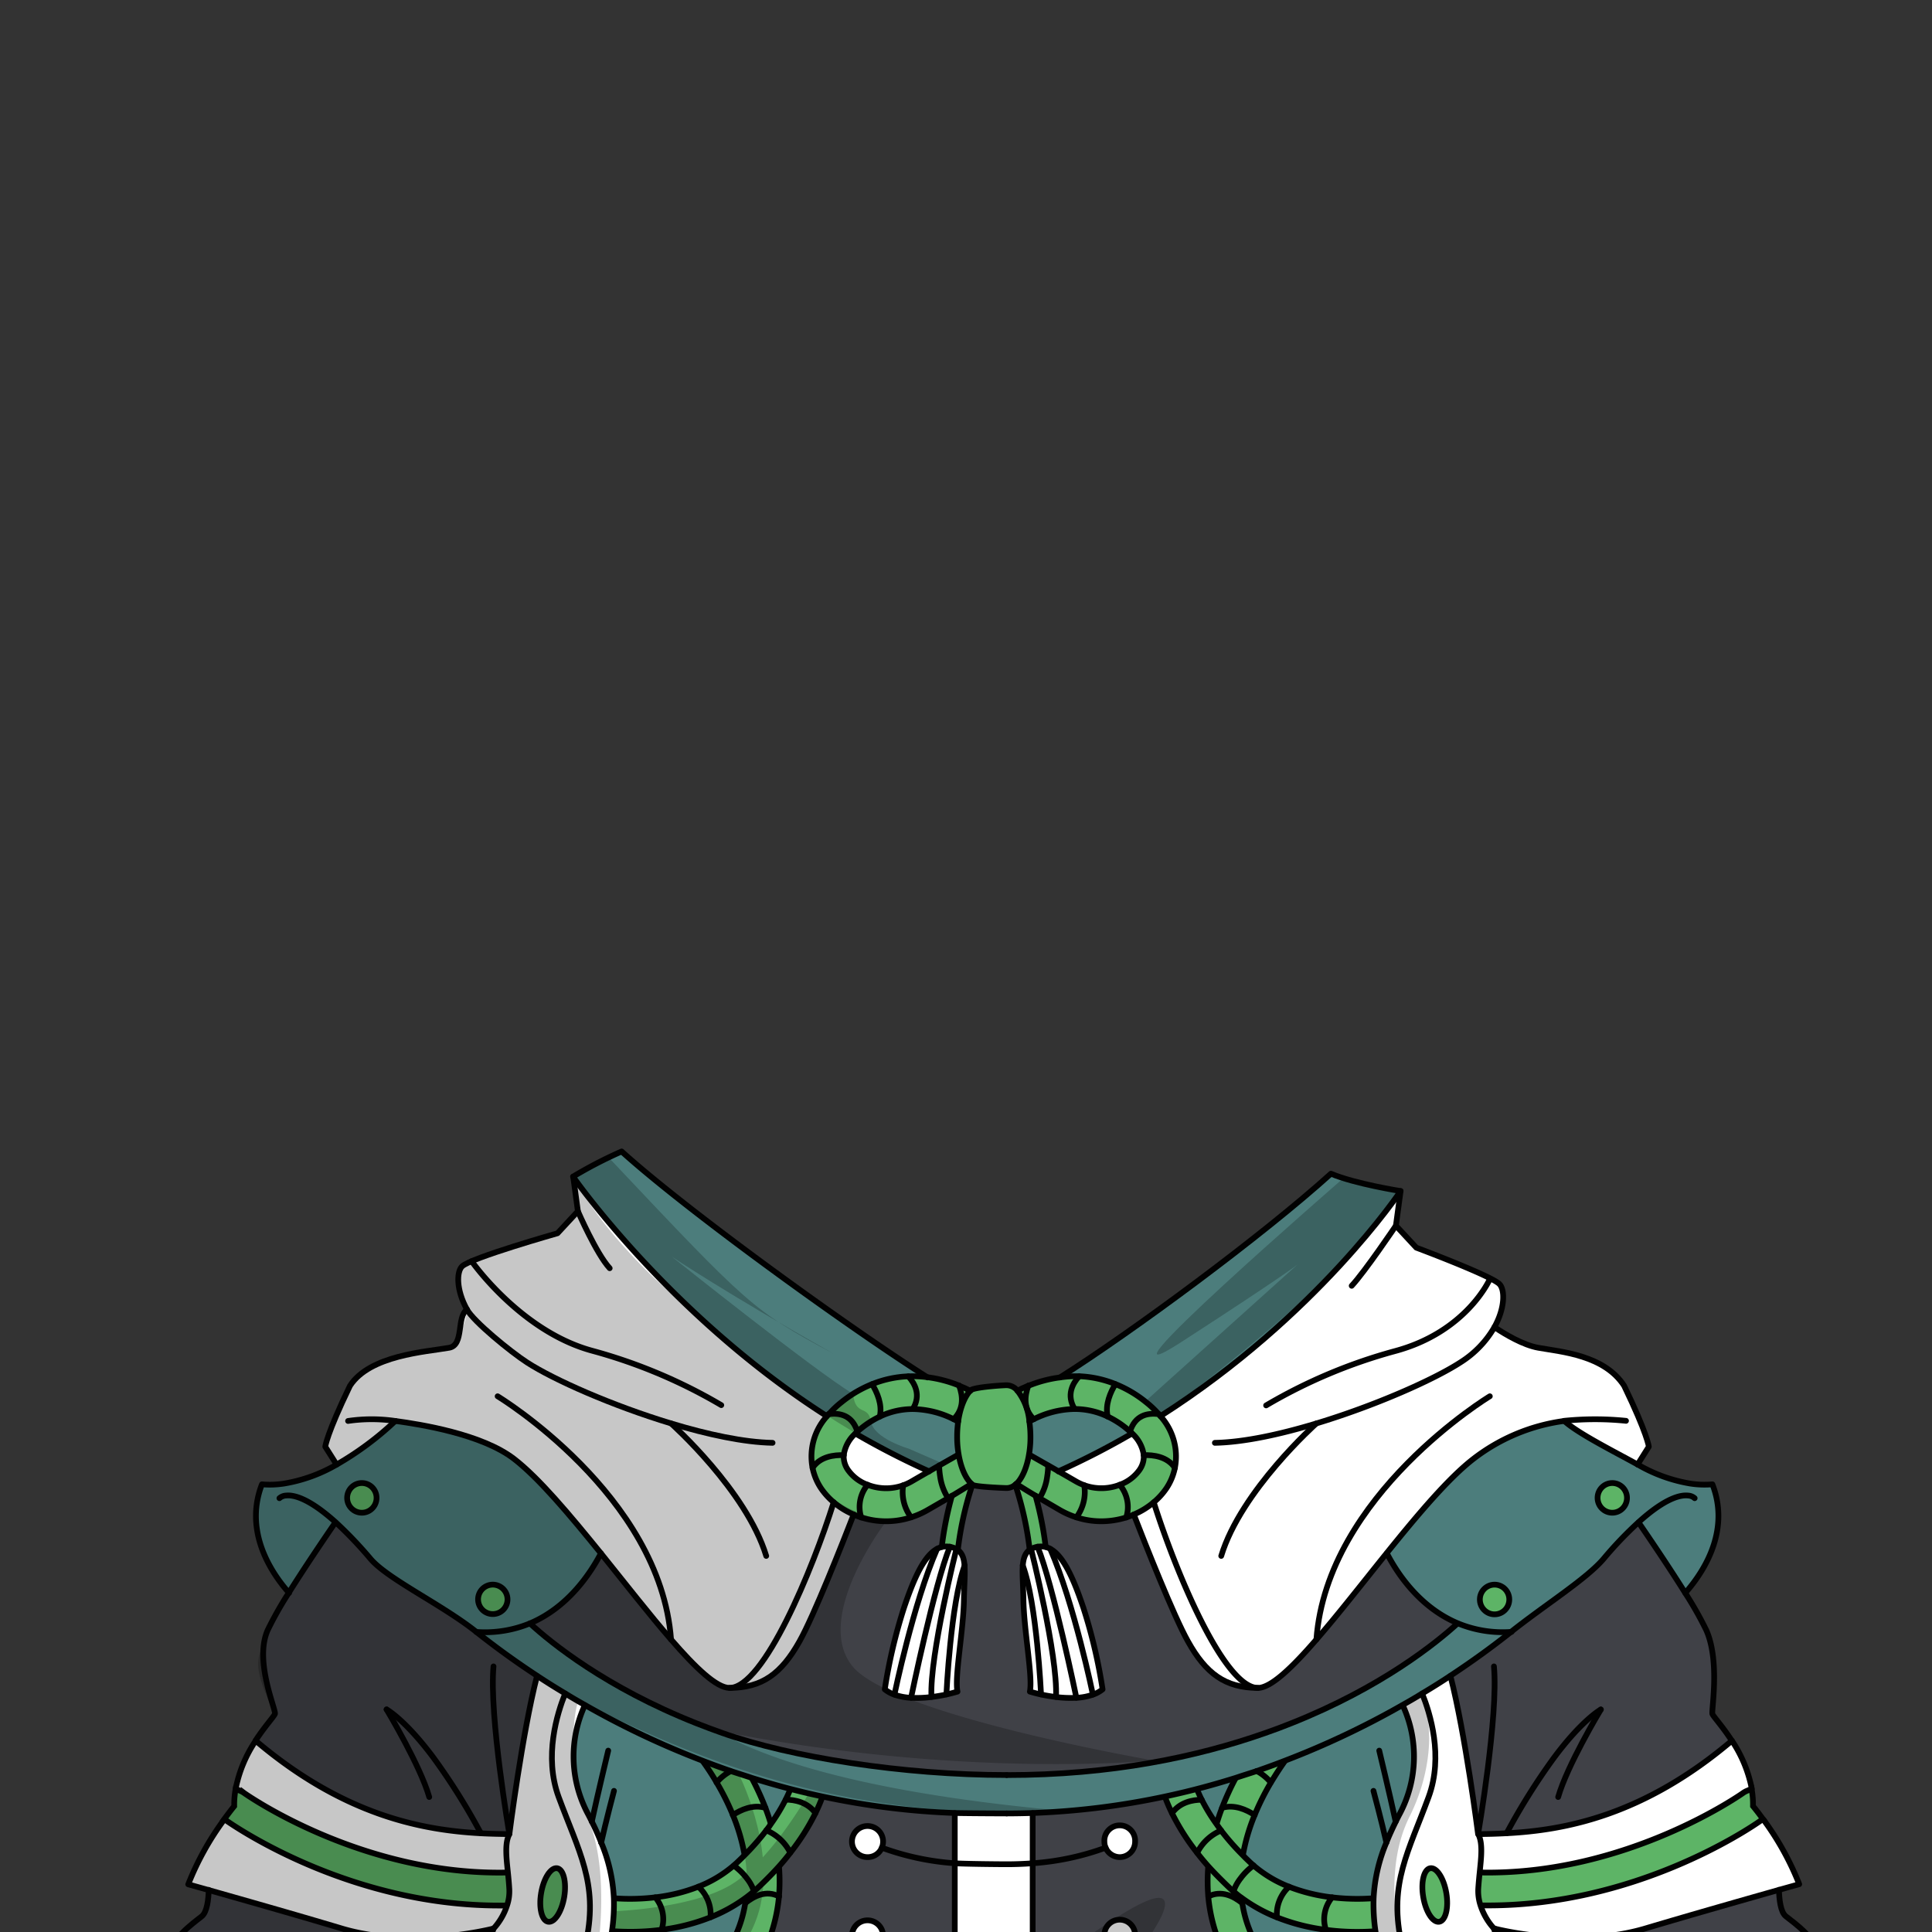 <svg xmlns="http://www.w3.org/2000/svg" viewBox="0 0 432 432">
  <rect x="0" y="0" width="432" height="432" fill="#333333" stroke="none"/>
  <defs>
    <style>.GUNDAN_LIZARD_OUTFIT_LIZARD_OUTFIT_6_cls-1{isolation:isolate;}.GUNDAN_LIZARD_OUTFIT_LIZARD_OUTFIT_6_cls-2{fill:#404147;}.GUNDAN_LIZARD_OUTFIT_LIZARD_OUTFIT_6_cls-3{fill:#5db466;}.GUNDAN_LIZARD_OUTFIT_LIZARD_OUTFIT_6_cls-4{fill:#4c7d7c;}.GUNDAN_LIZARD_OUTFIT_LIZARD_OUTFIT_6_cls-5{fill:#fff;}.GUNDAN_LIZARD_OUTFIT_LIZARD_OUTFIT_6_cls-6,.GUNDAN_LIZARD_OUTFIT_LIZARD_OUTFIT_6_cls-7{fill:none;stroke:#010101;stroke-width:1.28px;}.GUNDAN_LIZARD_OUTFIT_LIZARD_OUTFIT_6_cls-6{stroke-linecap:round;stroke-linejoin:round;}.GUNDAN_LIZARD_OUTFIT_LIZARD_OUTFIT_6_cls-7{stroke-miterlimit:10;}.GUNDAN_LIZARD_OUTFIT_LIZARD_OUTFIT_6_cls-8{opacity:0.22;mix-blend-mode:multiply;}.GUNDAN_LIZARD_OUTFIT_LIZARD_OUTFIT_6_cls-9{fill:#010101;}</style>
  </defs>
  <g class="GUNDAN_LIZARD_OUTFIT_LIZARD_OUTFIT_6_cls-1">
    <g id="Outfit">
      <path class="GUNDAN_LIZARD_OUTFIT_LIZARD_OUTFIT_6_cls-2" d="M337.8,450c-2.27,4.49-5.71,9.22-9.69,12.12a13.91,13.91,0,0,1-6.38,2.77c-4.53.56-7.48-4.32-9.54-10.72a43.16,43.16,0,0,1-5.31.31,48.66,48.66,0,0,1-6-.37A40.9,40.9,0,0,1,286,449.49a29.34,29.34,0,0,1-11.64-11.55,28.4,28.4,0,0,1-1.83-3.89,36.59,36.59,0,0,1-2.35-10,41.39,41.39,0,0,1,0-6.77c-.89-1-1.73-2-2.48-3a49.65,49.65,0,0,1-5.63-8.87,36.47,36.47,0,0,1-1.58-3.68,171.36,171.36,0,0,1-29.57,3.68v62.18H337.48l.32-11.2A35,35,0,0,0,337.8,450Zm-87.43,7.43a3.42,3.42,0,0,1-3.15-2.11,3.36,3.36,0,0,1-.28-1.37,3.44,3.44,0,1,1,3.43,3.48Zm0-21.09a3.42,3.42,0,0,1-3.15-2.11,3.36,3.36,0,0,1-.28-1.37,3.44,3.44,0,1,1,3.43,3.48Zm0-21.09a3.48,3.48,0,0,1-3.43-3.48,3.44,3.44,0,1,1,3.43,3.48Z" />
      <path class="GUNDAN_LIZARD_OUTFIT_LIZARD_OUTFIT_6_cls-2" d="M182.34,405.43a49.65,49.65,0,0,1-5.63,8.87c-.76,1-1.59,2-2.48,3a41.39,41.39,0,0,1,0,6.77,37,37,0,0,1-2.35,10,28.4,28.4,0,0,1-1.83,3.89,29.4,29.4,0,0,1-11.64,11.55,40.9,40.9,0,0,1-14.86,4.63,48.78,48.78,0,0,1-6,.37,43.16,43.16,0,0,1-5.31-.31c-2.06,6.4-5,11.28-9.54,10.72a13.87,13.87,0,0,1-6.38-2.77c-4-2.9-7.42-7.63-9.69-12.12a35,35,0,0,0,0,6.4l.31,11.2H213.49V405.43a171.36,171.36,0,0,1-29.57-3.68C183.54,402.77,183,404,182.34,405.43ZM194,408.31a3.46,3.46,0,0,1,3.43,3.47,3.57,3.57,0,0,1-.28,1.37,3.42,3.42,0,0,1-3.15,2.11,3.48,3.48,0,0,1,0-6.95Zm0,21.09a3.46,3.46,0,0,1,3.43,3.47,3.53,3.53,0,0,1-.28,1.37,3.42,3.42,0,0,1-3.15,2.11,3.48,3.48,0,0,1,0-7Zm0,21.1a3.45,3.45,0,0,1,3.43,3.46,3.53,3.53,0,0,1-.28,1.37,3.42,3.42,0,0,1-3.15,2.11,3.47,3.47,0,0,1,0-6.94Z" />
      <path class="GUNDAN_LIZARD_OUTFIT_LIZARD_OUTFIT_6_cls-2" d="M387.23,389.22c-2.15-3.32-4.23-5.52-4.34-6-.2-1.06,1.7-11.88-1.37-18.73a79.85,79.85,0,0,0-4.69-8.28c-3.59-5.74-8.07-12.34-10.44-15.79a84.76,84.76,0,0,0-7.83,8.2c-3.87,4.53-13,10.24-20.63,16.29-4.05,3.23-8.61,6.55-13.61,9.85,3.35,13,6.18,35.36,6.18,35.36,2,0,4.11-.06,6.38-.18C349.91,409.24,367.46,406,387.23,389.22Z" />
      <path class="GUNDAN_LIZARD_OUTFIT_LIZARD_OUTFIT_6_cls-2" d="M337.48,467.61h77.78l-1.27-6.5-1.91-6.62v-6.36c-3.39-3.5-4-6.21-4.95-10.42s-5.88-7.71-7.78-9.2c-1.24-1-1.52-3.93-1.57-5.93-6.48,1.84-18.87,5.35-29.91,8.64-15.17,4.5-32.27.39-33.72,0l-.08,0h0A98.33,98.33,0,0,1,337.8,450v0a35,35,0,0,1,0,6.4Z" />
      <path class="GUNDAN_LIZARD_OUTFIT_LIZARD_OUTFIT_6_cls-2" d="M106.6,450a98.33,98.33,0,0,1,3.75-18.77h0l-.08,0c-1.45.36-18.55,4.47-33.72,0-11-3.29-23.43-6.8-29.91-8.64,0,2-.33,5-1.57,5.93-1.91,1.49-6.86,5-7.78,9.2s-1.56,6.92-5,10.42v6.36l-1.91,6.62-1.27,6.5h77.77l-.31-11.2a35,35,0,0,1,0-6.4Z" />
      <path class="GUNDAN_LIZARD_OUTFIT_LIZARD_OUTFIT_6_cls-2" d="M82.85,348.6A89.91,89.91,0,0,0,75,340.4c-2.37,3.45-6.85,10.05-10.45,15.79a79.43,79.43,0,0,0-4.68,8.28c-3.08,6.85,1.81,17.67,1.61,18.73-.11.5-2.19,2.7-4.34,6,19.77,16.76,37.32,20,50.35,20.7,2.27.12,4.4.15,6.38.18,0,0,2.83-22.33,6.18-35.36-5-3.3-9.57-6.62-13.63-9.85C98.85,358.84,86.71,353.13,82.85,348.6Z" />
      <path class="GUNDAN_LIZARD_OUTFIT_LIZARD_OUTFIT_6_cls-3" d="M360.51,331.61a3.32,3.32,0,1,0,3.29,3.32A3.31,3.31,0,0,0,360.51,331.61Z" />
      <path class="GUNDAN_LIZARD_OUTFIT_LIZARD_OUTFIT_6_cls-3" d="M334.19,354.33a3.32,3.32,0,1,0,3.29,3.32A3.31,3.31,0,0,0,334.19,354.33Z" />
      <path class="GUNDAN_LIZARD_OUTFIT_LIZARD_OUTFIT_6_cls-3" d="M323.4,423.29c-.56-3.31-2.16-5.78-3.59-5.55s-2.13,3.13-1.57,6.43,2.16,5.78,3.58,5.54S324,426.59,323.4,423.29Z" />
      <path class="GUNDAN_LIZARD_OUTFIT_LIZARD_OUTFIT_6_cls-3" d="M124.58,417.74c-1.42-.23-3,2.24-3.58,5.55s.15,6.17,1.57,6.42,3-2.24,3.59-5.54S126,418,124.58,417.74Z" />
      <path class="GUNDAN_LIZARD_OUTFIT_LIZARD_OUTFIT_6_cls-3" d="M110.21,354.33a3.32,3.32,0,1,0,3.27,3.32A3.3,3.3,0,0,0,110.21,354.33Z" />
      <path class="GUNDAN_LIZARD_OUTFIT_LIZARD_OUTFIT_6_cls-3" d="M80.91,331.61a3.32,3.32,0,1,0,3.29,3.32A3.32,3.32,0,0,0,80.91,331.61Z" />
      <path class="GUNDAN_LIZARD_OUTFIT_LIZARD_OUTFIT_6_cls-3" d="M392,403.85a18.93,18.93,0,0,0-.31-3.86l-1.12.49a4.64,4.64,0,0,0-.69.38c-.26.19-26.24,18.6-59.07,17.84-.12,1.17-.24,2.41-.32,3.67a10.25,10.25,0,0,0,.51,3.69h1.75c32.62,0,57.71-16.67,61-19l.51-.22C393.6,405.89,392.84,404.87,392,403.85Z" />
      <path class="GUNDAN_LIZARD_OUTFIT_LIZARD_OUTFIT_6_cls-3" d="M113.57,418.7c-32.83.76-58.82-17.65-59.07-17.84a4.64,4.64,0,0,0-.69-.38L52.69,400a19.66,19.66,0,0,0-.32,3.86c-.81,1-1.57,2-2.28,3l.51.22c3.32,2.31,28.41,19,61,19h1.74a9.83,9.83,0,0,0,.51-3.69C113.81,421.11,113.69,419.87,113.57,418.7Z" />
      <path class="GUNDAN_LIZARD_OUTFIT_LIZARD_OUTFIT_6_cls-3" d="M306.69,447.1a44.54,44.54,0,0,1-6-.4,31.74,31.74,0,0,1-11.51-3.76,22.41,22.41,0,0,1-8-7.82,24.78,24.78,0,0,1-1.83-3.76,27.51,27.51,0,0,1-1.57-5.82c-.07-.41-.13-.83-.18-1.24a34.86,34.86,0,0,0,7.94,4.4,44.48,44.48,0,0,0,11,2.8,53.37,53.37,0,0,0,6.94.45c1.69,0,3.09-.07,4.15-.16a41,41,0,0,1-.42-7.34,47.77,47.77,0,0,1-9.27-.2,38.47,38.47,0,0,1-9.63-2.38,27.58,27.58,0,0,1-7.93-4.76l-.66-.59c-.6-.58-1.2-1.14-1.74-1.71a43,43,0,0,1,2.63-9,55.76,55.76,0,0,1,3.63-7.26c1.16-2,2.27-3.61,3.18-4.87-2.07.81-4.19,1.57-6.32,2.32-1.56.52-3.14,1-4.73,1.54a60.72,60.72,0,0,0-3.05,6.66c-.45,1.18-.86,2.38-1.23,3.63a41.63,41.63,0,0,1-3.32-5.46c-.44-.88-.79-1.68-1.06-2.35-2.35.61-4.73,1.17-7.16,1.69a36.47,36.47,0,0,0,1.58,3.68,49.65,49.65,0,0,0,5.63,8.87c.75,1,1.59,2,2.48,3a41.39,41.39,0,0,0,0,6.77,36.59,36.59,0,0,0,2.35,10,28.4,28.4,0,0,0,1.83,3.89A29.34,29.34,0,0,0,286,449.49a40.9,40.9,0,0,0,14.86,4.63,48.66,48.66,0,0,0,6,.37,43.16,43.16,0,0,0,5.31-.31c-.74-2.28-1.37-4.74-1.92-7.22C309.29,447,308.07,447.1,306.69,447.1Z" />
      <path class="GUNDAN_LIZARD_OUTFIT_LIZARD_OUTFIT_6_cls-3" d="M175.7,402.41a41.63,41.63,0,0,1-3.32,5.46c-.37-1.25-.79-2.45-1.23-3.63a60.72,60.72,0,0,0-3.05-6.66c-1.59-.5-3.17-1-4.73-1.54-2.13-.75-4.25-1.51-6.32-2.32.91,1.26,2,2.91,3.18,4.87a55.76,55.76,0,0,1,3.63,7.26,43,43,0,0,1,2.63,9c-.54.57-1.14,1.13-1.74,1.71l-.66.59a27.58,27.58,0,0,1-7.93,4.76,38.47,38.47,0,0,1-9.63,2.38,47.77,47.77,0,0,1-9.27.2,41,41,0,0,1-.42,7.34c1,.09,2.46.16,4.15.16a53.37,53.37,0,0,0,6.94-.45,44.59,44.59,0,0,0,10.95-2.8,34.86,34.86,0,0,0,7.94-4.4c0,.41-.11.83-.18,1.24a27.51,27.51,0,0,1-1.57,5.82,24.78,24.78,0,0,1-1.83,3.76,22.41,22.41,0,0,1-8,7.82,31.8,31.8,0,0,1-11.51,3.76,44.54,44.54,0,0,1-6,.4c-1.38,0-2.6-.06-3.58-.14-.55,2.48-1.18,4.94-1.92,7.22a43.16,43.16,0,0,0,5.31.31,48.78,48.78,0,0,0,6-.37,40.9,40.9,0,0,0,14.86-4.63A29.4,29.4,0,0,0,170,437.94a28.4,28.4,0,0,0,1.83-3.89,37,37,0,0,0,2.35-10,41.39,41.39,0,0,0,0-6.77c.89-1,1.72-2,2.48-3a49.65,49.65,0,0,0,5.63-8.87c.69-1.42,1.2-2.66,1.58-3.68-2.43-.52-4.81-1.08-7.16-1.69C176.49,400.73,176.14,401.53,175.7,402.41Z" />
      <path class="GUNDAN_LIZARD_OUTFIT_LIZARD_OUTFIT_6_cls-3" d="M262.71,328.22a13.42,13.42,0,0,0-3.24-11.57l-.36-.44h0a21.22,21.22,0,0,0-2.89-2.73,26.52,26.52,0,0,0-6.8-4,24.31,24.31,0,0,0-8.11-1.75A25.42,25.42,0,0,0,237,308a28.18,28.18,0,0,0-7,1.85h0c-.89.35-1.74.75-2.52,1.15a3.2,3.2,0,0,0-2.33-1.16c-.84,0-7.43.41-8.13,1.16-.78-.4-1.63-.8-2.52-1.15h0a28.18,28.18,0,0,0-7-1.85,25.42,25.42,0,0,0-4.31-.21A24.31,24.31,0,0,0,195,309.5a26.52,26.52,0,0,0-6.8,4,21.22,21.22,0,0,0-2.89,2.73h0l-.36.44a13.42,13.42,0,0,0-3.24,11.57,12.81,12.81,0,0,0,1.9,4.57,15.41,15.41,0,0,0,2.83,3.12,17.25,17.25,0,0,0,4.46,2.74,15.08,15.08,0,0,0,1.69.65,18.7,18.7,0,0,0,5.57.86,18,18,0,0,0,5.58-.88,18.82,18.82,0,0,0,3.76-1.67L212,335l.88-.53a77.55,77.55,0,0,0-2.27,11.45,4.44,4.44,0,0,1,1.82-.06,4.73,4.73,0,0,1,1.46.48,2,2,0,0,1,.32.21,73.4,73.4,0,0,1,2.94-13.61c.11-.33.22-.64.31-.89.58.47,7,.73,7.67.73A3,3,0,0,0,227,332c.09.25.2.56.31.89a72.75,72.75,0,0,1,2.93,13.61,2.66,2.66,0,0,1,.33-.21,4.73,4.73,0,0,1,1.46-.48,4.44,4.44,0,0,1,1.82.06,77.55,77.55,0,0,0-2.27-11.45c.29.17.58.34.87.53l4.5,2.63a18.82,18.82,0,0,0,3.76,1.67,18,18,0,0,0,5.58.88,18.7,18.7,0,0,0,5.57-.86,15.08,15.08,0,0,0,1.69-.65,17.25,17.25,0,0,0,4.46-2.74,15.41,15.41,0,0,0,2.83-3.12A12.81,12.81,0,0,0,262.71,328.22ZM210,327.69c-.72.4-1.47.83-2.27,1.3-1.2.68-2.52,1.44-3.91,2.25A11.34,11.34,0,0,1,194,332a9.17,9.17,0,0,1-4.4-3.32,5.24,5.24,0,0,1-.95-3.29,8,8,0,0,1,2.6-4.85c.16-.15.3-.3.45-.43.34-.31.67-.59,1-.84a20.5,20.5,0,0,1,4-2.51,17.09,17.09,0,0,1,7.38-1.69,20.93,20.93,0,0,1,9.15,2.27c.35.17.68.35,1,.52a25,25,0,0,0-.24,3.43,22.75,22.75,0,0,0,.33,4Zm44.75,1a9.22,9.22,0,0,1-4.4,3.32,11.34,11.34,0,0,1-9.81-.75c-1.4-.81-2.71-1.57-3.91-2.25-.8-.47-1.55-.9-2.27-1.3l-4.3-2.45a22.75,22.75,0,0,0,.33-4,25,25,0,0,0-.24-3.43c.3-.17.63-.35,1-.52a20.89,20.89,0,0,1,9.14-2.27,17.1,17.1,0,0,1,7.39,1.69,20.5,20.5,0,0,1,4,2.51c.3.25.63.53,1,.84.15.13.29.28.45.43a8,8,0,0,1,2.6,4.85A5.24,5.24,0,0,1,254.77,328.67Z" />
      <path class="GUNDAN_LIZARD_OUTFIT_LIZARD_OUTFIT_6_cls-2" d="M231.55,334.45c.29.17.58.34.87.53l4.5,2.63a18.82,18.82,0,0,0,3.76,1.67,18,18,0,0,0,5.58.88,18.7,18.7,0,0,0,5.57-.86,15.08,15.08,0,0,0,1.69-.65c2.5,6.45,8.91,22.69,12.12,28.38,4,7.18,8.34,10.39,15.63,10.39,2.89,0,7.58-4.46,13.08-10.82,4.81-5.53,10.25-12.53,15.68-19.27,2.33,4.51,7.33,12.08,15.89,15.66-4.7,4.29-17,14.3-37.17,22.32q-2.83,1.14-5.88,2.2h0c-15.28,5.37-34.49,9.39-57.76,9.39s-48.28-4-63.56-9.39h0q-3-1.06-5.88-2.2c-20.18-8-32.47-18-37.17-22.32,8.56-3.58,13.56-11.15,15.89-15.66,5.43,6.74,10.87,13.74,15.68,19.27,5.5,6.36,10.19,10.82,13.08,10.82,7.29,0,11.6-3.21,15.63-10.39,3.21-5.69,9.62-21.93,12.12-28.38a15.08,15.08,0,0,0,1.69.65,18.7,18.7,0,0,0,5.57.86,18,18,0,0,0,5.58-.88,18.82,18.82,0,0,0,3.76-1.67L212,335l.88-.53a77.55,77.55,0,0,0-2.27,11.45v0a4.79,4.79,0,0,0-1,.4c-2.88,1.57-5.13,6.41-7.4,13.17a116.93,116.93,0,0,0-4.3,18.25,7.18,7.18,0,0,0,2.16,1.19,13.14,13.14,0,0,0,3.7.68,26.57,26.57,0,0,0,4.55-.17c1.2-.15,2.36-.35,3.35-.56s1.87-.46,2.52-.65c-.7-3.16,1.33-13.65,1.44-20.55,0-3.14.29-5.71.13-7.66-.12-1.6-.52-2.78-1.53-3.49a73.4,73.4,0,0,1,2.94-13.61c.11-.33.22-.64.31-.89.58.47,7,.73,7.67.73A3,3,0,0,0,227,332c.09.25.2.56.31.89a72.75,72.75,0,0,1,2.93,13.61c-1,.71-1.4,1.89-1.53,3.49-.15,2,.09,4.52.14,7.66.11,6.9,2.14,17.39,1.44,20.55.65.19,1.51.43,2.52.65s2.15.41,3.35.56a26.57,26.57,0,0,0,4.55.17,13.07,13.07,0,0,0,3.69-.68,7.11,7.11,0,0,0,2.17-1.19,116.93,116.93,0,0,0-4.3-18.25c-2.27-6.76-4.52-11.6-7.4-13.17a4.79,4.79,0,0,0-1-.4v0A77.55,77.55,0,0,0,231.55,334.45Z" />
      <path class="GUNDAN_LIZARD_OUTFIT_LIZARD_OUTFIT_6_cls-4" d="M307.56,431.79c-1.06.09-2.46.16-4.15.16a53.37,53.37,0,0,1-6.94-.45,44.48,44.48,0,0,1-11-2.8,34.86,34.86,0,0,1-7.94-4.4c.05.41.11.83.18,1.24a27.51,27.51,0,0,0,1.57,5.82,24.78,24.78,0,0,0,1.83,3.76,22.41,22.41,0,0,0,8,7.82,31.74,31.74,0,0,0,11.51,3.76,44.54,44.54,0,0,0,6,.4c1.38,0,2.6-.06,3.58-.14-.6-2.75-1.09-5.5-1.54-8S307.85,434.06,307.56,431.79Z" />
      <path class="GUNDAN_LIZARD_OUTFIT_LIZARD_OUTFIT_6_cls-4" d="M147.93,431.5A53.37,53.37,0,0,1,141,432c-1.69,0-3.1-.07-4.15-.16-.29,2.27-.72,4.59-1.17,7.13s-.95,5.29-1.54,8c1,.08,2.2.14,3.58.14a44.54,44.54,0,0,0,6-.4,31.8,31.8,0,0,0,11.51-3.76,22.41,22.41,0,0,0,8-7.82,24.78,24.78,0,0,0,1.83-3.76,27.51,27.51,0,0,0,1.57-5.82c.07-.41.13-.83.18-1.24a34.86,34.86,0,0,1-7.94,4.4A44.59,44.59,0,0,1,147.93,431.5Z" />
      <path class="GUNDAN_LIZARD_OUTFIT_LIZARD_OUTFIT_6_cls-4" d="M382.9,331.9a20.79,20.79,0,0,1-5-.18,34.63,34.63,0,0,1-11.7-4.24c-5.44-3-13.41-7-16.41-9.75h0a42.37,42.37,0,0,0-20.22,8.43c-5.59,4.29-12.53,12.53-19.49,21.16,2.33,4.52,7.33,12.09,15.89,15.67-4.7,4.29-17,14.3-37.17,22.32q-2.83,1.14-5.88,2.2h0c-15.28,5.37-34.49,9.39-57.76,9.39s-48.28-4-63.56-9.39h0q-3-1.06-5.88-2.2c-20.18-8-32.47-18-37.17-22.32,8.56-3.58,13.56-11.15,15.89-15.67-7-8.63-13.9-16.87-19.49-21.16-7.15-5.48-20.77-7.66-26.49-8.43h0a69.14,69.14,0,0,1-13.11,9.75,34.68,34.68,0,0,1-11.71,4.24,20.75,20.75,0,0,1-5,.18c-3.67,9.46.8,18.33,6.07,24.29,3.6-5.74,8.08-12.34,10.45-15.79a89.91,89.91,0,0,1,7.82,8.2c3.86,4.53,16,10.24,23.6,16.29,4.06,3.23,8.61,6.55,13.63,9.85,2,1.33,4.12,2.66,6.29,3.95,1.43.89,2.9,1.74,4.41,2.59a27.28,27.28,0,0,0,.65,24.25c.32.6.62,1.2.9,1.78.83,1.65,1.52,3.21,2.1,4.68h0a36.46,36.46,0,0,1,2.83,12.45,47.77,47.77,0,0,0,9.27-.2,38.47,38.47,0,0,0,9.63-2.38,27.58,27.58,0,0,0,7.93-4.76l.66-.59c.6-.58,1.2-1.14,1.74-1.71a43,43,0,0,0-2.63-9,55.76,55.76,0,0,0-3.63-7.26c-1.16-2-2.27-3.61-3.18-4.87,2.07.81,4.19,1.57,6.32,2.32,1.56.52,3.14,1,4.73,1.54a60.72,60.72,0,0,1,3.05,6.66c.44,1.18.86,2.38,1.23,3.63a41.63,41.63,0,0,0,3.32-5.46c.44-.88.79-1.68,1.06-2.35,2.35.61,4.73,1.17,7.16,1.69a171.36,171.36,0,0,0,29.57,3.68c1.92.06,9.66.1,11.61.1s3.89,0,5.81-.1a171.36,171.36,0,0,0,29.57-3.68c2.43-.52,4.81-1.08,7.16-1.69.27.67.62,1.47,1.06,2.35a41.63,41.63,0,0,0,3.32,5.46c.37-1.25.78-2.45,1.23-3.63a60.72,60.72,0,0,1,3.05-6.66c1.59-.5,3.17-1,4.73-1.54,2.13-.75,4.25-1.51,6.32-2.32-.91,1.26-2,2.91-3.18,4.87a55.76,55.76,0,0,0-3.63,7.26,43,43,0,0,0-2.63,9c.54.57,1.14,1.13,1.74,1.71l.66.59a27.58,27.58,0,0,0,7.93,4.76,38.47,38.47,0,0,0,9.63,2.38,47.77,47.77,0,0,0,9.27.2A36.46,36.46,0,0,1,310,412h0c.58-1.47,1.27-3,2.1-4.68.28-.58.58-1.18.9-1.78a27.31,27.31,0,0,0,.65-24.25c1.51-.85,3-1.7,4.41-2.59,2.17-1.29,4.26-2.62,6.29-3.95,5-3.3,9.56-6.62,13.61-9.85,7.61-6.05,16.76-11.76,20.63-16.29a84.76,84.76,0,0,1,7.83-8.2c2.37,3.45,6.85,10.05,10.44,15.79C382.1,350.23,386.57,341.36,382.9,331.9Zm-302,6.35a3.32,3.32,0,1,1,3.29-3.32A3.31,3.31,0,0,1,80.91,338.25ZM110.21,361a3.32,3.32,0,1,1,3.27-3.32A3.3,3.3,0,0,1,110.21,361Zm224,0a3.32,3.32,0,1,1,3.29-3.32A3.31,3.31,0,0,1,334.19,361Zm26.32-22.72a3.32,3.32,0,1,1,3.29-3.32A3.3,3.3,0,0,1,360.51,338.25Z" />
      <path class="GUNDAN_LIZARD_OUTFIT_LIZARD_OUTFIT_6_cls-5" d="M234.84,346.32a4.79,4.79,0,0,0-1-.4v0a4.44,4.44,0,0,0-1.82-.06,4.73,4.73,0,0,0-1.46.48,2.66,2.66,0,0,0-.33.21c-1,.71-1.4,1.89-1.53,3.49-.15,2,.09,4.52.14,7.66.11,6.9,2.14,17.39,1.44,20.55.65.19,1.51.43,2.52.65s2.15.41,3.35.56a26.57,26.57,0,0,0,4.55.17,13.07,13.07,0,0,0,3.69-.68,7.11,7.11,0,0,0,2.17-1.19,116.93,116.93,0,0,0-4.3-18.25C240,352.73,237.72,347.89,234.84,346.32Z" />
      <path class="GUNDAN_LIZARD_OUTFIT_LIZARD_OUTFIT_6_cls-5" d="M215.58,357.68c0-3.14.29-5.71.13-7.66-.12-1.6-.52-2.78-1.53-3.49a2,2,0,0,0-.32-.21,4.73,4.73,0,0,0-1.46-.48,4.44,4.44,0,0,0-1.82.06v0a4.79,4.79,0,0,0-1,.4c-2.88,1.57-5.13,6.41-7.4,13.17a116.93,116.93,0,0,0-4.3,18.25,7.18,7.18,0,0,0,2.16,1.19,13.14,13.14,0,0,0,3.7.68,26.57,26.57,0,0,0,4.55-.17c1.2-.15,2.36-.35,3.35-.56s1.87-.46,2.52-.65C213.44,375.07,215.47,364.58,215.58,357.68Z" />
      <path class="GUNDAN_LIZARD_OUTFIT_LIZARD_OUTFIT_6_cls-5" d="M134.43,412h0c-.58-1.47-1.27-3-2.1-4.68-.28-.58-.58-1.18-.9-1.78a27.28,27.28,0,0,1-.65-24.25c-1.51-.85-3-1.7-4.41-2.59-2.17-1.29-4.28-2.62-6.29-3.95-3.35,13-6.18,35.36-6.18,35.36-2,0-4.11-.06-6.38-.18-13-.68-30.58-3.94-50.35-20.7A29.38,29.38,0,0,0,52.69,400l1.12.49a4.64,4.64,0,0,1,.69.38c.25.19,26.24,18.6,59.07,17.84.12,1.17.24,2.41.31,3.67a9.83,9.83,0,0,1-.51,3.69h-1.74c-32.62,0-57.71-16.67-61-19l-.51-.22a63.57,63.57,0,0,0-8,14.44l4.53,1.27c6.48,1.84,18.87,5.35,29.91,8.64,15.17,4.5,32.27.39,33.72,0l.08,0h0A98.33,98.33,0,0,0,106.6,450v0c2.27,4.49,5.71,9.22,9.69,12.12a13.87,13.87,0,0,0,6.38,2.77c4.53.56,7.48-4.32,9.54-10.72.74-2.28,1.37-4.74,1.92-7.22.59-2.75,1.09-5.5,1.54-8s.88-4.86,1.17-7.13a41,41,0,0,0,.42-7.34A36.46,36.46,0,0,0,134.43,412Zm-12.8,36.61c-.54,3.31-2.16,5.78-3.58,5.54s-2.12-3.12-1.58-6.42,2.16-5.78,3.6-5.54S122.19,445.3,121.63,448.61Zm4.53-24.44c-.56,3.3-2.16,5.78-3.59,5.54s-2.13-3.12-1.57-6.42,2.16-5.78,3.58-5.55S126.71,420.87,126.16,424.17Z" />
      <path class="GUNDAN_LIZARD_OUTFIT_LIZARD_OUTFIT_6_cls-5" d="M213.49,405.43v62.18h17.42V405.43c-1.92.06-3.85.1-5.81.1S215.41,405.49,213.49,405.43Z" />
      <path class="GUNDAN_LIZARD_OUTFIT_LIZARD_OUTFIT_6_cls-5" d="M250.37,408.31a3.46,3.46,0,0,0-3.43,3.47,3.48,3.48,0,0,0,3.43,3.48,3.48,3.48,0,0,0,0-6.95Z" />
      <path class="GUNDAN_LIZARD_OUTFIT_LIZARD_OUTFIT_6_cls-5" d="M250.37,429.4a3.46,3.46,0,0,0-3.43,3.47,3.36,3.36,0,0,0,.28,1.37,3.42,3.42,0,0,0,3.15,2.11,3.48,3.48,0,0,0,0-7Z" />
      <path class="GUNDAN_LIZARD_OUTFIT_LIZARD_OUTFIT_6_cls-5" d="M194,429.4a3.48,3.48,0,0,0,0,7,3.42,3.42,0,0,0,3.15-2.11,3.53,3.53,0,0,0,.28-1.37A3.46,3.46,0,0,0,194,429.4Z" />
      <path class="GUNDAN_LIZARD_OUTFIT_LIZARD_OUTFIT_6_cls-5" d="M194,408.31a3.48,3.48,0,0,0,0,6.95,3.42,3.42,0,0,0,3.15-2.11,3.57,3.57,0,0,0,.28-1.37A3.46,3.46,0,0,0,194,408.31Z" />
      <path class="GUNDAN_LIZARD_OUTFIT_LIZARD_OUTFIT_6_cls-5" d="M394.31,406.87l-.51.22c-3.32,2.31-28.41,19-61,19H331a10.25,10.25,0,0,1-.51-3.69c.08-1.26.2-2.5.32-3.67,32.83.76,58.81-17.65,59.07-17.84a4.64,4.64,0,0,1,.69-.38l1.12-.49a29.38,29.38,0,0,0-4.48-10.77c-19.77,16.76-37.32,20-50.35,20.7-2.27.12-4.4.15-6.38.18,0,0-2.83-22.33-6.18-35.36-2,1.33-4.12,2.66-6.29,3.95-1.43.89-2.9,1.74-4.41,2.59a27.31,27.31,0,0,1-.65,24.25c-.32.6-.62,1.2-.9,1.78-.83,1.65-1.52,3.21-2.1,4.68h0a36.46,36.46,0,0,0-2.83,12.45,41,41,0,0,0,.42,7.34c.29,2.27.72,4.59,1.17,7.13s.94,5.29,1.54,8c.55,2.48,1.18,4.94,1.92,7.22,2.06,6.4,5,11.28,9.54,10.72a13.91,13.91,0,0,0,6.38-2.77c4-2.9,7.42-7.63,9.69-12.12v0a98.33,98.33,0,0,0-3.75-18.77h0l.08,0c1.45.36,18.55,4.47,33.72,0,11-3.29,23.43-6.8,29.91-8.64l4.53-1.27A63.57,63.57,0,0,0,394.31,406.87Zm-72.49,22.84c-1.42.24-3-2.24-3.58-5.54s.14-6.18,1.57-6.43,3,2.24,3.59,5.55S323.25,429.46,321.82,429.71Zm4.53,24.44c-1.43.24-3-2.23-3.6-5.54s.16-6.17,1.58-6.42,3,2.23,3.59,5.54S327.77,453.9,326.35,454.15Z" />
      <path class="GUNDAN_LIZARD_OUTFIT_LIZARD_OUTFIT_6_cls-5" d="M194,332a11.34,11.34,0,0,0,9.81-.75c1.39-.81,2.71-1.57,3.91-2.25a178.45,178.45,0,0,1-16.47-8.46,8,8,0,0,0-2.6,4.85,5.24,5.24,0,0,0,.95,3.29A9.17,9.17,0,0,0,194,332Z" />
      <path class="GUNDAN_LIZARD_OUTFIT_LIZARD_OUTFIT_6_cls-5" d="M254.77,328.67a5.24,5.24,0,0,0,.95-3.29,8,8,0,0,0-2.6-4.85A178.45,178.45,0,0,1,236.65,329c1.2.68,2.51,1.44,3.91,2.25a11.34,11.34,0,0,0,9.81.75A9.22,9.22,0,0,0,254.77,328.67Z" />
      <path class="GUNDAN_LIZARD_OUTFIT_LIZARD_OUTFIT_6_cls-5" d="M186.42,335.91a15.41,15.41,0,0,1-2.83-3.12,12.81,12.81,0,0,1-1.9-4.57,13.42,13.42,0,0,1,3.24-11.57c-35.17-22.45-56.76-53.55-56.76-53.55l1.05,7.74-4.56,4.92s-19.31,5.47-21.33,7.39c-1.25,1.2-1.36,5.25,1.09,9.66-2.4,1.62-.59,8-4,8.55-5.23.93-17.73,1.64-22.18,8.5-5.24,10.84-5.53,13.62-5.53,13.62l2.53,4a69.14,69.14,0,0,0,13.11-9.75h0c5.72.77,19.34,2.95,26.49,8.43,5.59,4.29,12.53,12.53,19.49,21.16,5.43,6.75,10.87,13.75,15.68,19.28,5.5,6.36,10.19,10.82,13.08,10.82,7.29,0,11.6-3.21,15.63-10.39,3.21-5.69,9.62-21.93,12.12-28.38A17.25,17.25,0,0,1,186.42,335.91Z" />
      <path class="GUNDAN_LIZARD_OUTFIT_LIZARD_OUTFIT_6_cls-5" d="M329.52,326.16a42.37,42.37,0,0,1,20.22-8.43h0c3,2.8,11,6.73,16.41,9.75l2.52-4s-.29-2.78-5.52-13.62c-4.46-6.86-14-7.57-19.2-8.5-3.39-.59-7.4-3-9.8-4.61,2.45-4.41,2.34-8.46,1.09-9.66-2-1.93-18.56-8.11-18.56-8.11l-4.56-4.92,1.05-7.74s-18.54,27.88-53.71,50.33a13.42,13.42,0,0,1,3.24,11.57,12.81,12.81,0,0,1-1.9,4.57,15.41,15.41,0,0,1-2.83,3.12,17.25,17.25,0,0,1-4.46,2.74c2.5,6.45,8.91,22.69,12.12,28.38,4,7.18,8.34,10.39,15.63,10.39,2.89,0,7.58-4.46,13.08-10.82,4.81-5.53,10.25-12.53,15.68-19.28C317,338.69,323.93,330.45,329.52,326.16Z" />
      <path class="GUNDAN_LIZARD_OUTFIT_LIZARD_OUTFIT_6_cls-4" d="M214.23,317.85c-.3-.17-.63-.35-1-.52a20.93,20.93,0,0,0-9.15-2.27,17.09,17.09,0,0,0-7.38,1.69,20.5,20.5,0,0,0-4,2.51c-.3.25-.63.53-1,.84-.15.13-.29.28-.45.43A178.45,178.45,0,0,0,207.75,329c.8-.47,1.55-.9,2.27-1.3l4.3-2.45a22.75,22.75,0,0,1-.33-4A25,25,0,0,1,214.23,317.85Z" />
      <path class="GUNDAN_LIZARD_OUTFIT_LIZARD_OUTFIT_6_cls-4" d="M251.7,319.26a20.5,20.5,0,0,0-4-2.51,17.1,17.1,0,0,0-7.39-1.69,20.89,20.89,0,0,0-9.14,2.27c-.35.17-.68.35-1,.52a25,25,0,0,1,.24,3.43,22.75,22.75,0,0,1-.33,4l4.3,2.45c.72.4,1.47.83,2.27,1.3a178.45,178.45,0,0,0,16.47-8.46c-.16-.15-.3-.3-.45-.43C252.33,319.79,252,319.51,251.7,319.26Z" />
      <path class="GUNDAN_LIZARD_OUTFIT_LIZARD_OUTFIT_6_cls-4" d="M203.11,307.75a25.42,25.42,0,0,1,4.31.21C191.2,297.77,154.2,271.2,139,257.47a97,97,0,0,0-10.87,5.63s21.59,31.1,56.76,53.55l.36-.44h0a21.22,21.22,0,0,1,2.89-2.73,26.52,26.52,0,0,1,6.8-4A24.31,24.31,0,0,1,203.11,307.75Z" />
      <path class="GUNDAN_LIZARD_OUTFIT_LIZARD_OUTFIT_6_cls-4" d="M297.6,262.44C282.43,276.17,253.2,297.77,237,308a25.42,25.42,0,0,1,4.31-.21,24.31,24.31,0,0,1,8.11,1.75,26.52,26.52,0,0,1,6.8,4,21.22,21.22,0,0,1,2.89,2.73h0l.36.44c35.17-22.45,53.71-50.33,53.71-50.33S303,264.72,297.6,262.44Z" />
      <path class="GUNDAN_LIZARD_OUTFIT_LIZARD_OUTFIT_6_cls-6" d="M214.18,346.53a73.4,73.4,0,0,1,2.94-13.61c.11-.33.22-.64.31-.89" />
      <path class="GUNDAN_LIZARD_OUTFIT_LIZARD_OUTFIT_6_cls-6" d="M210.58,345.9a77.55,77.55,0,0,1,2.27-11.45" />
      <path class="GUNDAN_LIZARD_OUTFIT_LIZARD_OUTFIT_6_cls-6" d="M200,378.93a7.18,7.18,0,0,1-2.16-1.19,116.93,116.93,0,0,1,4.3-18.25c2.27-6.76,4.52-11.6,7.4-13.17a4.79,4.79,0,0,1,1-.4v0a4.44,4.44,0,0,1,1.82-.06,4.73,4.73,0,0,1,1.46.48,2,2,0,0,1,.32.21c1,.71,1.41,1.89,1.53,3.49.16,2-.08,4.52-.13,7.66-.11,6.9-2.14,17.39-1.44,20.55-.65.19-1.51.43-2.52.65s-2.15.41-3.35.56a26.57,26.57,0,0,1-4.55.17A13.14,13.14,0,0,1,200,378.93Z" />
      <path class="GUNDAN_LIZARD_OUTFIT_LIZARD_OUTFIT_6_cls-6" d="M207.75,329a178.45,178.45,0,0,1-16.47-8.46" />
      <path class="GUNDAN_LIZARD_OUTFIT_LIZARD_OUTFIT_6_cls-6" d="M207.42,308C191.2,297.77,154.2,271.2,139,257.47a97,97,0,0,0-10.87,5.63s21.59,31.1,56.76,53.55" />
      <path class="GUNDAN_LIZARD_OUTFIT_LIZARD_OUTFIT_6_cls-6" d="M128.17,263.1l1.05,7.74-4.56,4.92s-19.31,5.47-21.33,7.39c-1.25,1.2-1.36,5.25,1.09,9.66,1.48,2.69,9.73,9.44,13.42,11.83,6,3.89,19.13,9.69,32.21,13.64,8.15,2.47,16.29,4.22,22.7,4.34" />
      <path class="GUNDAN_LIZARD_OUTFIT_LIZARD_OUTFIT_6_cls-6" d="M75.26,327.48l-2.53-4s.29-2.78,5.53-13.62c4.45-6.86,16.95-7.57,22.18-8.5,3.39-.59,1.58-6.93,4-8.55" />
      <path class="GUNDAN_LIZARD_OUTFIT_LIZARD_OUTFIT_6_cls-6" d="M88.37,317.73a36.41,36.41,0,0,0-10.54,0" />
      <path class="GUNDAN_LIZARD_OUTFIT_LIZARD_OUTFIT_6_cls-6" d="M186.42,335.91c-4.71,15-15.63,41.51-23.29,41.51-2.89,0-7.58-4.46-13.08-10.82-4.81-5.53-10.25-12.53-15.68-19.27-7-8.64-13.9-16.88-19.49-21.17-7.15-5.48-20.77-7.66-26.49-8.43" />
      <path class="GUNDAN_LIZARD_OUTFIT_LIZARD_OUTFIT_6_cls-6" d="M163.13,377.42c7.29,0,11.6-3.21,15.63-10.39,3.21-5.69,9.62-21.93,12.12-28.38" />
      <path class="GUNDAN_LIZARD_OUTFIT_LIZARD_OUTFIT_6_cls-6" d="M111.27,312.21s36.38,22,38.78,54.39" />
      <path class="GUNDAN_LIZARD_OUTFIT_LIZARD_OUTFIT_6_cls-6" d="M88.39,317.73h0a69.14,69.14,0,0,1-13.11,9.75,34.68,34.68,0,0,1-11.71,4.24,20.75,20.75,0,0,1-5,.18c-3.67,9.46.8,18.33,6.07,24.29" />
      <path class="GUNDAN_LIZARD_OUTFIT_LIZARD_OUTFIT_6_cls-6" d="M62.48,335a2.42,2.42,0,0,1,1.47-.59c1.71-.19,5.11.58,11.08,5.95a89.91,89.91,0,0,1,7.82,8.2c3.86,4.53,16,10.24,23.6,16.29,4.06,3.23,8.61,6.55,13.63,9.85,2,1.33,4.12,2.66,6.29,3.95,1.43.89,2.9,1.74,4.41,2.59a190.46,190.46,0,0,0,26.27,12.44c2.07.81,4.19,1.57,6.32,2.32,1.56.52,3.14,1,4.73,1.54,2.83.88,5.72,1.72,8.66,2.48,2.35.61,4.73,1.17,7.16,1.69a170.39,170.39,0,0,0,29.57,3.68c1.92.06,9.66.1,11.61.1" />
      <path class="GUNDAN_LIZARD_OUTFIT_LIZARD_OUTFIT_6_cls-6" d="M75,340.4c-2.37,3.45-6.85,10.05-10.45,15.79a79.43,79.43,0,0,0-4.68,8.28c-3.08,6.85,1.81,17.67,1.61,18.73-.11.5-2.19,2.7-4.34,6" />
      <path class="GUNDAN_LIZARD_OUTFIT_LIZARD_OUTFIT_6_cls-6" d="M110.25,431.25c-1.45.36-18.55,4.47-33.72,0-11-3.29-23.43-6.8-29.91-8.64l-4.53-1.27a63.57,63.57,0,0,1,8-14.44" />
      <path class="GUNDAN_LIZARD_OUTFIT_LIZARD_OUTFIT_6_cls-6" d="M52.69,400a29.38,29.38,0,0,1,4.48-10.77c19.77,16.76,37.32,20,50.35,20.7,2.27.12,4.4.15,6.38.18-1.05,2-.7,5.09-.33,8.6.12,1.17.24,2.41.31,3.67a9.83,9.83,0,0,1-.51,3.69,14.07,14.07,0,0,1-3,5.16" />
      <path class="GUNDAN_LIZARD_OUTFIT_LIZARD_OUTFIT_6_cls-6" d="M415.26,467.61H29.14l1.27-6.5,1.91-6.62v-6.36c3.39-3.5,4-6.21,5-10.42s5.87-7.71,7.78-9.2c1.24-1,1.52-3.93,1.57-5.93" />
      <path class="GUNDAN_LIZARD_OUTFIT_LIZARD_OUTFIT_6_cls-6" d="M106.6,450a98.33,98.33,0,0,1,3.75-18.77" />
      <path class="GUNDAN_LIZARD_OUTFIT_LIZARD_OUTFIT_6_cls-6" d="M102.58,441c-1.91-.25-19.86,6-25.8,6.68-5.76.62,31.31-15.43,33.47-16.38l.08,0h0" />
      <path class="GUNDAN_LIZARD_OUTFIT_LIZARD_OUTFIT_6_cls-6" d="M86.45,382.25c.3.51,7.53,12.6,9.53,19.57" />
      <path class="GUNDAN_LIZARD_OUTFIT_LIZARD_OUTFIT_6_cls-6" d="M86.44,382.23v0c.24.13,4.32,2.51,10.49,10.8a144.76,144.76,0,0,1,10.58,16.87" />
      <path class="GUNDAN_LIZARD_OUTFIT_LIZARD_OUTFIT_6_cls-7" d="M113.57,418.7c-32.83.76-58.82-17.65-59.07-17.84a4.64,4.64,0,0,0-.69-.38L52.69,400a19.66,19.66,0,0,0-.32,3.86c-.81,1-1.57,2-2.28,3l.51.22c3.32,2.31,28.41,19,61,19h1.74" />
      <path class="GUNDAN_LIZARD_OUTFIT_LIZARD_OUTFIT_6_cls-6" d="M134.43,412a36.46,36.46,0,0,1,2.83,12.45,41,41,0,0,1-.42,7.34c-.29,2.27-.72,4.59-1.17,7.13s-.95,5.29-1.54,8c-.55,2.48-1.18,4.94-1.92,7.22-2.06,6.4-5,11.28-9.54,10.72a13.87,13.87,0,0,1-6.38-2.77c-4-2.9-7.42-7.63-9.69-12.12v0" />
      <path class="GUNDAN_LIZARD_OUTFIT_LIZARD_OUTFIT_6_cls-6" d="M130.78,381.28a27.28,27.28,0,0,0,.65,24.25c.32.6.62,1.2.9,1.78.83,1.65,1.52,3.21,2.1,4.68" />
      <path class="GUNDAN_LIZARD_OUTFIT_LIZARD_OUTFIT_6_cls-6" d="M116.29,462.13c8.48-.76,12.31-15.64,14.86-28.39s-1.7-19.65-6.23-31.92c-3.36-9.1-.32-18.75,1.45-23.13" />
      <path class="GUNDAN_LIZARD_OUTFIT_LIZARD_OUTFIT_6_cls-6" d="M126.16,424.17c-.56,3.3-2.16,5.78-3.59,5.54s-2.13-3.12-1.57-6.42,2.16-5.78,3.58-5.55S126.71,420.87,126.16,424.17Z" />
      <path class="GUNDAN_LIZARD_OUTFIT_LIZARD_OUTFIT_6_cls-7" d="M136.84,431.79c1,.09,2.46.16,4.15.16a53.37,53.37,0,0,0,6.94-.45,44.59,44.59,0,0,0,10.95-2.8,34.86,34.86,0,0,0,7.94-4.4c.61-.45,1.19-.91,1.77-1.41.38-.32.76-.65,1.12-1,1.68-1.58,3.17-3.12,4.52-4.61.89-1,1.72-2,2.48-3a49.65,49.65,0,0,0,5.63-8.87c.69-1.42,1.2-2.66,1.58-3.68" />
      <path class="GUNDAN_LIZARD_OUTFIT_LIZARD_OUTFIT_6_cls-7" d="M137.26,424.45a47.77,47.77,0,0,0,9.27-.2,38.47,38.47,0,0,0,9.63-2.38,27.58,27.58,0,0,0,7.93-4.76l.66-.59c.6-.58,1.2-1.14,1.74-1.71a55.31,55.31,0,0,0,4.86-5.54c.37-.48.72-.95,1-1.4a41.63,41.63,0,0,0,3.32-5.46c.44-.88.79-1.68,1.06-2.35" />
      <path class="GUNDAN_LIZARD_OUTFIT_LIZARD_OUTFIT_6_cls-7" d="M166.49,414.81a43,43,0,0,0-2.63-9,55.76,55.76,0,0,0-3.63-7.26c-1.16-2-2.27-3.61-3.18-4.87" />
      <path class="GUNDAN_LIZARD_OUTFIT_LIZARD_OUTFIT_6_cls-7" d="M172.38,407.87c-.37-1.25-.79-2.45-1.23-3.63a60.72,60.72,0,0,0-3.05-6.66" />
      <path class="GUNDAN_LIZARD_OUTFIT_LIZARD_OUTFIT_6_cls-7" d="M166.82,424.3c0,.41-.11.83-.18,1.24a27.51,27.51,0,0,1-1.57,5.82,24.78,24.78,0,0,1-1.83,3.76,22.41,22.41,0,0,1-8,7.82,31.8,31.8,0,0,1-11.51,3.76,44.54,44.54,0,0,1-6,.4c-1.38,0-2.6-.06-3.58-.14" />
      <path class="GUNDAN_LIZARD_OUTFIT_LIZARD_OUTFIT_6_cls-7" d="M132.21,454.18a43.16,43.16,0,0,0,5.31.31,48.78,48.78,0,0,0,6-.37,40.9,40.9,0,0,0,14.86-4.63A29.4,29.4,0,0,0,170,437.94a28.4,28.4,0,0,0,1.83-3.89,37,37,0,0,0,2.35-10,41.39,41.39,0,0,0,0-6.77" />
      <path class="GUNDAN_LIZARD_OUTFIT_LIZARD_OUTFIT_6_cls-6" d="M134.37,347.33C132,351.84,127,359.41,118.48,363a26.35,26.35,0,0,1-12,1.9" />
      <path class="GUNDAN_LIZARD_OUTFIT_LIZARD_OUTFIT_6_cls-6" d="M225.1,396.9c-23.27,0-48.28-4-63.56-9.39h0q-3-1.06-5.88-2.2c-20.18-8-32.47-18-37.17-22.32" />
      <path class="GUNDAN_LIZARD_OUTFIT_LIZARD_OUTFIT_6_cls-6" d="M110.35,372.61c-1,11,3.55,37.49,3.55,37.49s2.83-22.33,6.18-35.36" />
      <path class="GUNDAN_LIZARD_OUTFIT_LIZARD_OUTFIT_6_cls-6" d="M150.05,318.28s16.84,15,21.28,29.63" />
      <path class="GUNDAN_LIZARD_OUTFIT_LIZARD_OUTFIT_6_cls-6" d="M129.22,270.84s4.14,9.53,7.11,12.74" />
      <path class="GUNDAN_LIZARD_OUTFIT_LIZARD_OUTFIT_6_cls-6" d="M105.46,282s11,15.78,27.1,20.07a117.29,117.29,0,0,1,28.72,12.12" />
      <polyline class="GUNDAN_LIZARD_OUTFIT_LIZARD_OUTFIT_6_cls-6" points="213.49 467.61 213.49 458.81 213.49 437.72 213.49 416.63 213.49 405.43" />
      <path class="GUNDAN_LIZARD_OUTFIT_LIZARD_OUTFIT_6_cls-6" d="M136,391.44s-2.34,9.69-3.67,15.87" />
      <path class="GUNDAN_LIZARD_OUTFIT_LIZARD_OUTFIT_6_cls-6" d="M137.29,400.44s-1.86,7.06-2.86,11.55h0" />
      <ellipse class="GUNDAN_LIZARD_OUTFIT_LIZARD_OUTFIT_6_cls-6" cx="80.91" cy="334.93" rx="3.29" ry="3.32" />
      <path class="GUNDAN_LIZARD_OUTFIT_LIZARD_OUTFIT_6_cls-6" d="M113.48,357.65a3.29,3.29,0,1,1-3.27-3.32A3.3,3.3,0,0,1,113.48,357.65Z" />
      <path class="GUNDAN_LIZARD_OUTFIT_LIZARD_OUTFIT_6_cls-6" d="M185.29,316.21l-.36.44a13.42,13.42,0,0,0-3.24,11.57,12.81,12.81,0,0,0,1.9,4.57,15.41,15.41,0,0,0,2.83,3.12,17.25,17.25,0,0,0,4.46,2.74,15.08,15.08,0,0,0,1.69.65,18.7,18.7,0,0,0,5.57.86,18,18,0,0,0,5.58-.88,18.82,18.82,0,0,0,3.76-1.67L212,335l.88-.53c1.08-.65,2.16-1.31,3.19-1.95.39-.24.77-.47,1.13-.71" />
      <path class="GUNDAN_LIZARD_OUTFIT_LIZARD_OUTFIT_6_cls-6" d="M214.45,309.81a28.18,28.18,0,0,0-7-1.85,25.42,25.42,0,0,0-4.31-.21A24.31,24.31,0,0,0,195,309.5a26.52,26.52,0,0,0-6.8,4,21.22,21.22,0,0,0-2.89,2.73" />
      <path class="GUNDAN_LIZARD_OUTFIT_LIZARD_OUTFIT_6_cls-6" d="M217,311c-.78-.4-1.63-.8-2.52-1.15" />
      <path class="GUNDAN_LIZARD_OUTFIT_LIZARD_OUTFIT_6_cls-6" d="M214.32,325.24l-4.3,2.45c-.72.4-1.47.83-2.27,1.3-1.2.68-2.52,1.44-3.91,2.25A11.36,11.36,0,0,1,194,332a9.19,9.19,0,0,1-4.39-3.32,5.24,5.24,0,0,1-.95-3.29,8,8,0,0,1,2.6-4.85c.16-.15.3-.3.45-.43.34-.31.67-.59,1-.84a20.5,20.5,0,0,1,4-2.51,17.09,17.09,0,0,1,7.38-1.69,20.93,20.93,0,0,1,9.15,2.27c.35.17.68.35,1,.52" />
      <path class="GUNDAN_LIZARD_OUTFIT_LIZARD_OUTFIT_6_cls-6" d="M214.45,309.81h0c.85,2.27,1.16,5.19-1.2,7.51" />
      <path class="GUNDAN_LIZARD_OUTFIT_LIZARD_OUTFIT_6_cls-6" d="M203.11,307.75c1.44,1.58,2.9,4.19,1,7.31" />
      <path class="GUNDAN_LIZARD_OUTFIT_LIZARD_OUTFIT_6_cls-6" d="M195,309.5c1.07,1.74,2.35,4.55,1.72,7.25" />
      <path class="GUNDAN_LIZARD_OUTFIT_LIZARD_OUTFIT_6_cls-6" d="M185.29,316.21h0c2.53-.34,5.3.25,6.42,3.89" />
      <path class="GUNDAN_LIZARD_OUTFIT_LIZARD_OUTFIT_6_cls-6" d="M181.69,328.22c1.68-2.55,4.85-2.93,7-2.84" />
      <path class="GUNDAN_LIZARD_OUTFIT_LIZARD_OUTFIT_6_cls-6" d="M192.57,339.3A7.73,7.73,0,0,1,194,332" />
      <path class="GUNDAN_LIZARD_OUTFIT_LIZARD_OUTFIT_6_cls-6" d="M203.72,339.28a9.42,9.42,0,0,1-1.76-7.17" />
      <path class="GUNDAN_LIZARD_OUTFIT_LIZARD_OUTFIT_6_cls-6" d="M210,327.69a16.6,16.6,0,0,0,.21,2.4h0A12,12,0,0,0,212,335" />
      <path class="GUNDAN_LIZARD_OUTFIT_LIZARD_OUTFIT_6_cls-6" d="M146.53,424.25a7.62,7.62,0,0,1,1.4,7.25" />
      <path class="GUNDAN_LIZARD_OUTFIT_LIZARD_OUTFIT_6_cls-6" d="M156.16,421.87a8.41,8.41,0,0,1,2.72,6.83" />
      <path class="GUNDAN_LIZARD_OUTFIT_LIZARD_OUTFIT_6_cls-6" d="M168.59,422.89A9.72,9.72,0,0,0,167,420s0,0,0,0a13.6,13.6,0,0,0-2.91-2.84" />
      <path class="GUNDAN_LIZARD_OUTFIT_LIZARD_OUTFIT_6_cls-6" d="M171.35,409.27a10.54,10.54,0,0,1,5.36,5" />
      <path class="GUNDAN_LIZARD_OUTFIT_LIZARD_OUTFIT_6_cls-6" d="M175.7,402.41c2,0,4.88.56,6.64,3" />
      <path class="GUNDAN_LIZARD_OUTFIT_LIZARD_OUTFIT_6_cls-6" d="M166.64,425.54c1.91-1.55,4.66-3,7.57-1.49" />
      <path class="GUNDAN_LIZARD_OUTFIT_LIZARD_OUTFIT_6_cls-6" d="M163.86,405.85c1.82-1.2,4.54-2.43,7.29-1.61" />
      <path class="GUNDAN_LIZARD_OUTFIT_LIZARD_OUTFIT_6_cls-6" d="M160.23,398.59a10.31,10.31,0,0,1,3.14-2.55" />
      <path class="GUNDAN_LIZARD_OUTFIT_LIZARD_OUTFIT_6_cls-6" d="M200,378.91s4.16-20.22,9.54-32.58" />
      <path class="GUNDAN_LIZARD_OUTFIT_LIZARD_OUTFIT_6_cls-6" d="M203.72,379.61s5.23-25.35,8.68-33.77" />
      <path class="GUNDAN_LIZARD_OUTFIT_LIZARD_OUTFIT_6_cls-6" d="M213.86,346.33s-6,23.77-5.59,33.1" />
      <path class="GUNDAN_LIZARD_OUTFIT_LIZARD_OUTFIT_6_cls-6" d="M211.62,378.87s.95-20.45,4.09-28.85" />
      <path class="GUNDAN_LIZARD_OUTFIT_LIZARD_OUTFIT_6_cls-6" d="M227,332c.09.25.2.56.31.89a72.75,72.75,0,0,1,2.93,13.61" />
      <path class="GUNDAN_LIZARD_OUTFIT_LIZARD_OUTFIT_6_cls-6" d="M231.55,334.45a77.55,77.55,0,0,1,2.27,11.45" />
      <path class="GUNDAN_LIZARD_OUTFIT_LIZARD_OUTFIT_6_cls-6" d="M244.37,378.93a7.11,7.11,0,0,0,2.17-1.19,116.93,116.93,0,0,0-4.3-18.25c-2.27-6.76-4.52-11.6-7.4-13.17a4.79,4.79,0,0,0-1-.4v0a4.44,4.44,0,0,0-1.82-.06,4.73,4.73,0,0,0-1.46.48,2.66,2.66,0,0,0-.33.21c-1,.71-1.4,1.89-1.53,3.49-.15,2,.09,4.52.14,7.66.11,6.9,2.14,17.39,1.44,20.55.65.19,1.51.43,2.52.65s2.15.41,3.35.56a26.57,26.57,0,0,0,4.55.17A13.07,13.07,0,0,0,244.37,378.93Z" />
      <path class="GUNDAN_LIZARD_OUTFIT_LIZARD_OUTFIT_6_cls-6" d="M253.12,320.53A178.45,178.45,0,0,1,236.65,329" />
      <path class="GUNDAN_LIZARD_OUTFIT_LIZARD_OUTFIT_6_cls-6" d="M259.47,316.65c35.17-22.45,53.71-50.33,53.71-50.33s-10.2-1.6-15.58-3.88C282.43,276.17,253.2,297.77,237,308" />
      <path class="GUNDAN_LIZARD_OUTFIT_LIZARD_OUTFIT_6_cls-6" d="M313.18,266.32l-1.05,7.74,4.56,4.92s16.54,6.18,18.56,8.11c1.25,1.2,1.36,5.25-1.09,9.66a22.73,22.73,0,0,1-7.62,7.89c-6,3.89-19.11,9.69-32.19,13.64-8.15,2.47-16.29,4.22-22.7,4.34" />
      <path class="GUNDAN_LIZARD_OUTFIT_LIZARD_OUTFIT_6_cls-6" d="M334.16,296.75c2.4,1.62,6.41,4,9.8,4.61,5.23.93,14.74,1.64,19.2,8.5,5.23,10.84,5.52,13.62,5.52,13.62l-2.52,4" />
      <path class="GUNDAN_LIZARD_OUTFIT_LIZARD_OUTFIT_6_cls-6" d="M349.74,317.73a42.37,42.37,0,0,0-20.22,8.43c-5.59,4.29-12.53,12.53-19.49,21.17-5.43,6.74-10.87,13.74-15.68,19.27-5.5,6.36-10.19,10.82-13.08,10.82-7.66,0-18.58-26.51-23.29-41.51" />
      <path class="GUNDAN_LIZARD_OUTFIT_LIZARD_OUTFIT_6_cls-6" d="M363.58,317.7a68.53,68.53,0,0,0-13.83,0" />
      <path class="GUNDAN_LIZARD_OUTFIT_LIZARD_OUTFIT_6_cls-6" d="M253.52,338.65c2.5,6.45,8.91,22.69,12.12,28.38,4,7.18,8.34,10.39,15.63,10.39" />
      <path class="GUNDAN_LIZARD_OUTFIT_LIZARD_OUTFIT_6_cls-6" d="M333.13,312.21s-36.39,22-38.78,54.39" />
      <path class="GUNDAN_LIZARD_OUTFIT_LIZARD_OUTFIT_6_cls-6" d="M376.83,356.19c5.27-6,9.74-14.83,6.07-24.29a20.79,20.79,0,0,1-5-.18,34.63,34.63,0,0,1-11.7-4.24c-5.44-3-13.41-7-16.41-9.75h0" />
      <path class="GUNDAN_LIZARD_OUTFIT_LIZARD_OUTFIT_6_cls-6" d="M378.93,335a2.38,2.38,0,0,0-1.47-.59c-1.72-.19-5.12.57-11.07,5.95a84.76,84.76,0,0,0-7.83,8.2c-3.87,4.53-13,10.24-20.63,16.29-4.05,3.23-8.61,6.55-13.61,9.85-2,1.33-4.12,2.66-6.29,3.95-1.43.89-2.9,1.74-4.41,2.59a190.46,190.46,0,0,1-26.27,12.44c-2.07.81-4.19,1.57-6.32,2.32-1.56.52-3.14,1-4.73,1.54-2.83.88-5.72,1.72-8.66,2.48-2.35.61-4.73,1.17-7.16,1.69a170.39,170.39,0,0,1-29.57,3.68c-1.92.06-3.85.1-5.81.1" />
      <path class="GUNDAN_LIZARD_OUTFIT_LIZARD_OUTFIT_6_cls-6" d="M387.23,389.22c-2.15-3.32-4.23-5.52-4.34-6-.2-1.06,1.7-11.88-1.37-18.73a79.85,79.85,0,0,0-4.69-8.28c-3.59-5.74-8.07-12.34-10.44-15.79" />
      <path class="GUNDAN_LIZARD_OUTFIT_LIZARD_OUTFIT_6_cls-6" d="M334.05,431.22a14.17,14.17,0,0,1-3-5.16,10.25,10.25,0,0,1-.51-3.69c.08-1.26.2-2.5.32-3.67.36-3.51.72-6.58-.33-8.6,2,0,4.11-.06,6.38-.18,13-.68,30.58-3.94,50.35-20.7A29.38,29.38,0,0,1,391.71,400" />
      <path class="GUNDAN_LIZARD_OUTFIT_LIZARD_OUTFIT_6_cls-6" d="M394.31,406.87a63.57,63.57,0,0,1,8,14.44l-4.53,1.27c-6.48,1.84-18.87,5.35-29.91,8.64-15.17,4.5-32.27.39-33.72,0" />
      <path class="GUNDAN_LIZARD_OUTFIT_LIZARD_OUTFIT_6_cls-6" d="M397.78,422.58c.05,2,.33,5,1.57,5.93,1.9,1.49,6.86,5,7.78,9.2s1.56,6.92,4.95,10.42v6.36l1.91,6.62,1.27,6.5" />
      <path class="GUNDAN_LIZARD_OUTFIT_LIZARD_OUTFIT_6_cls-6" d="M334.05,431.22A98.33,98.33,0,0,1,337.8,450" />
      <path class="GUNDAN_LIZARD_OUTFIT_LIZARD_OUTFIT_6_cls-6" d="M334.05,431.22h0l.08,0c2.16.95,39.23,17,33.46,16.38-5.93-.64-23.88-6.93-25.79-6.68" />
      <path class="GUNDAN_LIZARD_OUTFIT_LIZARD_OUTFIT_6_cls-6" d="M348.41,401.82c2-7,9.23-19.06,9.54-19.57" />
      <path class="GUNDAN_LIZARD_OUTFIT_LIZARD_OUTFIT_6_cls-6" d="M336.88,409.92a144.76,144.76,0,0,1,10.58-16.87c6.16-8.29,10.25-10.67,10.49-10.8v0" />
      <path class="GUNDAN_LIZARD_OUTFIT_LIZARD_OUTFIT_6_cls-7" d="M331,426.06h1.75c32.62,0,57.71-16.67,61-19l.51-.22c-.71-1-1.47-2-2.29-3a18.93,18.93,0,0,0-.31-3.86l-1.12.49a4.64,4.64,0,0,0-.69.38c-.26.19-26.24,18.6-59.07,17.84" />
      <path class="GUNDAN_LIZARD_OUTFIT_LIZARD_OUTFIT_6_cls-6" d="M337.8,450v0c-2.27,4.49-5.71,9.22-9.69,12.12a13.91,13.91,0,0,1-6.38,2.77c-4.53.56-7.48-4.32-9.54-10.72-.74-2.28-1.37-4.74-1.92-7.22-.6-2.75-1.09-5.5-1.54-8s-.88-4.86-1.17-7.13a41,41,0,0,1-.42-7.34A36.46,36.46,0,0,1,310,412h0c.58-1.47,1.27-3,2.1-4.68.28-.58.58-1.18.9-1.78a27.31,27.31,0,0,0,.65-24.25" />
      <path class="GUNDAN_LIZARD_OUTFIT_LIZARD_OUTFIT_6_cls-6" d="M318,378.69c1.77,4.38,4.81,14,1.44,23.13-4.52,12.27-8.76,19.17-6.23,31.92s6.39,27.63,14.87,28.39" />
      <path class="GUNDAN_LIZARD_OUTFIT_LIZARD_OUTFIT_6_cls-6" d="M318.24,424.17c.55,3.3,2.16,5.78,3.58,5.54s2.14-3.12,1.58-6.42-2.16-5.78-3.59-5.55S317.68,420.87,318.24,424.17Z" />
      <path class="GUNDAN_LIZARD_OUTFIT_LIZARD_OUTFIT_6_cls-7" d="M260.48,401.75a36.47,36.47,0,0,0,1.58,3.68,49.65,49.65,0,0,0,5.63,8.87c.75,1,1.59,2,2.48,3,1.35,1.49,2.84,3,4.52,4.61.36.35.74.68,1.11,1,.59.5,1.17,1,1.78,1.41a34.86,34.86,0,0,0,7.94,4.4,44.48,44.48,0,0,0,11,2.8,53.37,53.37,0,0,0,6.94.45c1.69,0,3.09-.07,4.15-.16" />
      <path class="GUNDAN_LIZARD_OUTFIT_LIZARD_OUTFIT_6_cls-7" d="M267.64,400.06c.27.67.62,1.47,1.06,2.35a41.63,41.63,0,0,0,3.32,5.46c.31.45.66.92,1,1.4a54.06,54.06,0,0,0,4.86,5.54c.54.57,1.14,1.13,1.74,1.71l.66.59a27.58,27.58,0,0,0,7.93,4.76,38.47,38.47,0,0,0,9.63,2.38,47.77,47.77,0,0,0,9.27.2" />
      <path class="GUNDAN_LIZARD_OUTFIT_LIZARD_OUTFIT_6_cls-7" d="M287.35,393.72c-.91,1.26-2,2.91-3.18,4.87a55.76,55.76,0,0,0-3.63,7.26,43,43,0,0,0-2.63,9" />
      <path class="GUNDAN_LIZARD_OUTFIT_LIZARD_OUTFIT_6_cls-7" d="M276.3,397.58a60.72,60.72,0,0,0-3.05,6.66c-.45,1.18-.86,2.38-1.23,3.63" />
      <path class="GUNDAN_LIZARD_OUTFIT_LIZARD_OUTFIT_6_cls-7" d="M310.27,447c-1,.08-2.2.14-3.58.14a44.54,44.54,0,0,1-6-.4,31.74,31.74,0,0,1-11.51-3.76,22.41,22.41,0,0,1-8-7.82,24.78,24.78,0,0,1-1.83-3.76,27.51,27.51,0,0,1-1.57-5.82c-.07-.41-.13-.83-.18-1.24" />
      <path class="GUNDAN_LIZARD_OUTFIT_LIZARD_OUTFIT_6_cls-7" d="M270.17,417.28a41.39,41.39,0,0,0,0,6.77,36.59,36.59,0,0,0,2.35,10,28.4,28.4,0,0,0,1.83,3.89A29.34,29.34,0,0,0,286,449.49a40.9,40.9,0,0,0,14.86,4.63,48.66,48.66,0,0,0,6,.37,43.16,43.16,0,0,0,5.31-.31" />
      <path class="GUNDAN_LIZARD_OUTFIT_LIZARD_OUTFIT_6_cls-6" d="M338,364.89h0a26.29,26.29,0,0,1-12-1.9c-8.56-3.58-13.56-11.15-15.89-15.66" />
      <path class="GUNDAN_LIZARD_OUTFIT_LIZARD_OUTFIT_6_cls-6" d="M325.92,363c-4.7,4.29-17,14.3-37.17,22.32q-2.83,1.14-5.88,2.2h0c-15.28,5.37-34.49,9.39-57.76,9.39" />
      <path class="GUNDAN_LIZARD_OUTFIT_LIZARD_OUTFIT_6_cls-6" d="M324.32,374.74c3.35,13,6.18,35.36,6.18,35.36s4.58-26.47,3.55-37.49" />
      <path class="GUNDAN_LIZARD_OUTFIT_LIZARD_OUTFIT_6_cls-6" d="M294.35,318.28s-16.85,15-21.28,29.63" />
      <path class="GUNDAN_LIZARD_OUTFIT_LIZARD_OUTFIT_6_cls-6" d="M312.13,274.06s-6.91,10.25-9.89,13.45" />
      <path class="GUNDAN_LIZARD_OUTFIT_LIZARD_OUTFIT_6_cls-6" d="M333.13,286s-5.17,11.84-21.29,16.13a117.47,117.47,0,0,0-28.73,12.12" />
      <polyline class="GUNDAN_LIZARD_OUTFIT_LIZARD_OUTFIT_6_cls-6" points="230.91 405.43 230.91 416.63 230.91 437.72 230.91 458.81 230.91 467.61" />
      <path class="GUNDAN_LIZARD_OUTFIT_LIZARD_OUTFIT_6_cls-6" d="M308.4,391.44s2.33,9.69,3.67,15.87" />
      <path class="GUNDAN_LIZARD_OUTFIT_LIZARD_OUTFIT_6_cls-6" d="M307.11,400.44S309,407.51,310,412" />
      <ellipse class="GUNDAN_LIZARD_OUTFIT_LIZARD_OUTFIT_6_cls-6" cx="360.51" cy="334.93" rx="3.29" ry="3.32" />
      <ellipse class="GUNDAN_LIZARD_OUTFIT_LIZARD_OUTFIT_6_cls-6" cx="334.19" cy="357.65" rx="3.29" ry="3.32" />
      <path class="GUNDAN_LIZARD_OUTFIT_LIZARD_OUTFIT_6_cls-6" d="M230.17,317.85c.3-.17.63-.35,1-.52a20.89,20.89,0,0,1,9.14-2.27,17.1,17.1,0,0,1,7.39,1.69,20.5,20.5,0,0,1,4,2.51c.3.25.63.53,1,.84.15.13.29.28.45.43a8,8,0,0,1,2.6,4.85,5.24,5.24,0,0,1-.95,3.29,9.22,9.22,0,0,1-4.4,3.32,11.34,11.34,0,0,1-9.81-.75c-1.4-.81-2.71-1.57-3.91-2.25-.8-.47-1.55-.9-2.27-1.3l-4.3-2.45" />
      <path class="GUNDAN_LIZARD_OUTFIT_LIZARD_OUTFIT_6_cls-6" d="M230,309.82c-.89.35-1.74.75-2.52,1.15" />
      <path class="GUNDAN_LIZARD_OUTFIT_LIZARD_OUTFIT_6_cls-6" d="M259.09,316.21a21.22,21.22,0,0,0-2.89-2.73,26.52,26.52,0,0,0-6.8-4,24.31,24.31,0,0,0-8.11-1.75A25.42,25.42,0,0,0,237,308a28.18,28.18,0,0,0-7,1.85" />
      <path class="GUNDAN_LIZARD_OUTFIT_LIZARD_OUTFIT_6_cls-6" d="M227.23,331.79c.36.24.74.47,1.13.71,1,.64,2.11,1.3,3.19,1.95.29.17.58.34.87.53l4.5,2.63a18.82,18.82,0,0,0,3.76,1.67,18,18,0,0,0,5.58.88,18.7,18.7,0,0,0,5.57-.86,15.08,15.08,0,0,0,1.69-.65,17.25,17.25,0,0,0,4.46-2.74,15.41,15.41,0,0,0,2.83-3.12,12.81,12.81,0,0,0,1.9-4.57,13.42,13.42,0,0,0-3.24-11.57l-.36-.44" />
      <path class="GUNDAN_LIZARD_OUTFIT_LIZARD_OUTFIT_6_cls-6" d="M231.15,317.33c-2.36-2.32-2.05-5.24-1.2-7.51h0" />
      <path class="GUNDAN_LIZARD_OUTFIT_LIZARD_OUTFIT_6_cls-6" d="M240.29,315.06c-1.9-3.12-.45-5.73,1-7.31" />
      <path class="GUNDAN_LIZARD_OUTFIT_LIZARD_OUTFIT_6_cls-6" d="M247.68,316.75c-.63-2.7.65-5.51,1.72-7.25" />
      <path class="GUNDAN_LIZARD_OUTFIT_LIZARD_OUTFIT_6_cls-6" d="M252.67,320.1c1.12-3.64,3.89-4.23,6.42-3.89h0" />
      <path class="GUNDAN_LIZARD_OUTFIT_LIZARD_OUTFIT_6_cls-6" d="M255.72,325.38c2.13-.09,5.3.29,7,2.84" />
      <path class="GUNDAN_LIZARD_OUTFIT_LIZARD_OUTFIT_6_cls-6" d="M250.37,332a7.71,7.71,0,0,1,1.46,7.31" />
      <path class="GUNDAN_LIZARD_OUTFIT_LIZARD_OUTFIT_6_cls-6" d="M242.44,332.11a9.46,9.46,0,0,1-1.76,7.17" />
      <path class="GUNDAN_LIZARD_OUTFIT_LIZARD_OUTFIT_6_cls-6" d="M232.42,335a11.92,11.92,0,0,0,1.74-4.89h0a16.6,16.6,0,0,0,.21-2.4" />
      <path class="GUNDAN_LIZARD_OUTFIT_LIZARD_OUTFIT_6_cls-6" d="M296.47,431.5a7.62,7.62,0,0,1,1.4-7.25" />
      <path class="GUNDAN_LIZARD_OUTFIT_LIZARD_OUTFIT_6_cls-6" d="M285.52,428.7a8.41,8.41,0,0,1,2.72-6.83" />
      <path class="GUNDAN_LIZARD_OUTFIT_LIZARD_OUTFIT_6_cls-6" d="M280.31,417.11A13.6,13.6,0,0,0,277.4,420s0,0,0,0a10,10,0,0,0-1.6,2.93" />
      <path class="GUNDAN_LIZARD_OUTFIT_LIZARD_OUTFIT_6_cls-6" d="M267.69,414.3a10.54,10.54,0,0,1,5.36-5" />
      <path class="GUNDAN_LIZARD_OUTFIT_LIZARD_OUTFIT_6_cls-6" d="M262.06,405.43c1.76-2.46,4.65-3,6.64-3" />
      <path class="GUNDAN_LIZARD_OUTFIT_LIZARD_OUTFIT_6_cls-6" d="M270.19,424.05c2.91-1.46,5.66-.06,7.57,1.49" />
      <path class="GUNDAN_LIZARD_OUTFIT_LIZARD_OUTFIT_6_cls-6" d="M273.25,404.24c2.75-.82,5.47.41,7.29,1.61" />
      <path class="GUNDAN_LIZARD_OUTFIT_LIZARD_OUTFIT_6_cls-6" d="M281,396a10.43,10.43,0,0,1,3.14,2.55" />
      <path class="GUNDAN_LIZARD_OUTFIT_LIZARD_OUTFIT_6_cls-6" d="M244.37,378.91s-4.15-20.22-9.53-32.58" />
      <path class="GUNDAN_LIZARD_OUTFIT_LIZARD_OUTFIT_6_cls-6" d="M240.68,379.61s-5.23-25.35-8.68-33.77" />
      <path class="GUNDAN_LIZARD_OUTFIT_LIZARD_OUTFIT_6_cls-6" d="M230.54,346.33s6,23.77,5.59,33.1" />
      <path class="GUNDAN_LIZARD_OUTFIT_LIZARD_OUTFIT_6_cls-6" d="M232.78,378.87s-.95-20.45-4.1-28.85" />
      <path class="GUNDAN_LIZARD_OUTFIT_LIZARD_OUTFIT_6_cls-6" d="M230.17,317.85a25,25,0,0,1,.24,3.43,22.75,22.75,0,0,1-.33,4c-.5,2.94-1.54,5.32-2.85,6.55L227,332a3,3,0,0,1-1.87.73c-.65,0-7.09-.26-7.67-.73l-.26-.24c-1.32-1.23-2.35-3.61-2.85-6.55a22.75,22.75,0,0,1-.33-4,25,25,0,0,1,.24-3.43c.44-3,1.44-5.51,2.74-6.88.7-.75,7.29-1.16,8.13-1.16a3.2,3.2,0,0,1,2.33,1.16A13.13,13.13,0,0,1,230.17,317.85Z" />
      <path class="GUNDAN_LIZARD_OUTFIT_LIZARD_OUTFIT_6_cls-6" d="M197.18,413.15a59.17,59.17,0,0,0,16.31,3.48c1.88.14,9.63.22,11.61.22s3.92-.08,5.81-.22a59.17,59.17,0,0,0,16.31-3.48" />
      <path class="GUNDAN_LIZARD_OUTFIT_LIZARD_OUTFIT_6_cls-6" d="M197.46,411.78a3.57,3.57,0,0,1-.28,1.37,3.42,3.42,0,0,1-3.16,2.11,3.48,3.48,0,1,1,3.44-3.48Z" />
      <path class="GUNDAN_LIZARD_OUTFIT_LIZARD_OUTFIT_6_cls-6" d="M253.81,411.78a3.46,3.46,0,0,1-3.44,3.48,3.48,3.48,0,0,1-3.43-3.48,3.44,3.44,0,1,1,6.87,0Z" />
      <path class="GUNDAN_LIZARD_OUTFIT_LIZARD_OUTFIT_6_cls-6" d="M197.46,432.87a3.53,3.53,0,0,1-.28,1.37,3.42,3.42,0,0,1-3.16,2.11,3.48,3.48,0,1,1,3.44-3.48Z" />
      <path class="GUNDAN_LIZARD_OUTFIT_LIZARD_OUTFIT_6_cls-6" d="M253.81,432.87a3.46,3.46,0,0,1-3.44,3.48,3.42,3.42,0,0,1-3.15-2.11,3.36,3.36,0,0,1-.28-1.37,3.44,3.44,0,1,1,6.87,0Z" />
      <g class="GUNDAN_LIZARD_OUTFIT_LIZARD_OUTFIT_6_cls-8">
        <path class="GUNDAN_LIZARD_OUTFIT_LIZARD_OUTFIT_6_cls-9" d="M136.2,258.93c31.3,33.15,32,34,50.22,43.79C162.31,289.12,150.23,281,150.23,281s32.32,25.81,40.51,30.66c.54,5.17,3.39,2.35,4,6.17s8.39,6.07,8.39,6.07l7.69,3.34L207.75,329s-21.73-9-45-28.95-34.54-36.94-34.54-36.94Z" />
        <path class="GUNDAN_LIZARD_OUTFIT_LIZARD_OUTFIT_6_cls-9" d="M128.91,271.17l-4.07,4.65-19.9,6.41a3.1,3.1,0,0,0-2.48,3.5,41.42,41.42,0,0,0,2,7.42s-1,7.62-6,8.57-16,2.54-19,6.45-6.64,15.31-6.64,15.31l2.3,4.13s-5.93,4-10.77,4-5.75.29-5.75.29-2.72,7.9.52,14.64a55.9,55.9,0,0,0,5.19,9.24s-5.06,9.09-6.38,14.56,4.38,12.08,2.81,14.12-7.22,8.74-8.28,18.91A129.56,129.56,0,0,0,42.19,421l4.43,1.54s.54,4.27-1.57,5.93-6.49,4.7-7.33,7.82c6.75-2.62,25.05-2.62,25.05-2.62s-27.08,9.57-27.21,9.85-3.24,4.76-3.24,4.76v7.28l-2.92,12h95.66l2.07-4.17s2.47-7.61,5.08-19,3.59-28-.79-37.75-3.46-22.82-2.11-26.25c16.41,7.28,52.64,27.81,108.27,24.5-17.36-1.59-56.7-5.85-77.61-18,55.29,11,98,6.76,98,6.76s-58.53-10.08-67.39-21.11,7.62-32.43,7.62-32.43-12.66-2.26-16-10A12.17,12.17,0,0,1,184.62,317s-28.31-21.11-40.26-33.1-15.5-19.76-15.5-19.76Z" />
        <path class="GUNDAN_LIZARD_OUTFIT_LIZARD_OUTFIT_6_cls-9" d="M180.74,401.18s-8.49,15.05-17.41,20.33-26.08,5.85-26.08,5.85l-.41,4.43s21.49,1.61,31.7-9,14.18-16.29,15.66-20.72A10.07,10.07,0,0,0,180.74,401.18Z" />
        <path class="GUNDAN_LIZARD_OUTFIT_LIZARD_OUTFIT_6_cls-9" d="M165.15,396.63s8,15.45,4.88,29.44-20.21,28.35-36.69,22.1l.73-.95s21.65,2.36,29.88-13.85-2.23-34.1-7.79-40.35C162.9,395.61,165.15,396.63,165.15,396.63Z" />
        <path class="GUNDAN_LIZARD_OUTFIT_LIZARD_OUTFIT_6_cls-9" d="M300.33,263.5s-59.67,51.78-36.18,36.58,26-17.35,26-17.35l-33.81,30.4,3.1,3.52s46.16-34.07,53.38-50.33C308.71,266.65,300.33,263.5,300.33,263.5Z" />
        <path class="GUNDAN_LIZARD_OUTFIT_LIZARD_OUTFIT_6_cls-9" d="M313.62,381.28a24.12,24.12,0,0,1-.18,22.5c-6.42,11.74-7.36,21.77-5.14,33s4.91,26.8,11.05,27.85,8.13-2.09,8.13-2.09-11.07-4.2-13.41-18.81-4.13-27,1.12-37.55,5.36-21.27,2.54-27.53C316.61,379.55,313.62,381.28,313.62,381.28Z" />
        <path class="GUNDAN_LIZARD_OUTFIT_LIZARD_OUTFIT_6_cls-9" d="M175.7,467.61s13.49-8.78,32.55-19.44,28.28-11,32.43-13.49,20.37-14.75,19.8-8.61-20.87,28.42-20.87,28.42l11.67-.37,25-.15s-14.66,1.49-25.93,5.06a98.57,98.57,0,0,0-19.46,8.58Z" />
      </g>
    </g>
  </g>
</svg>